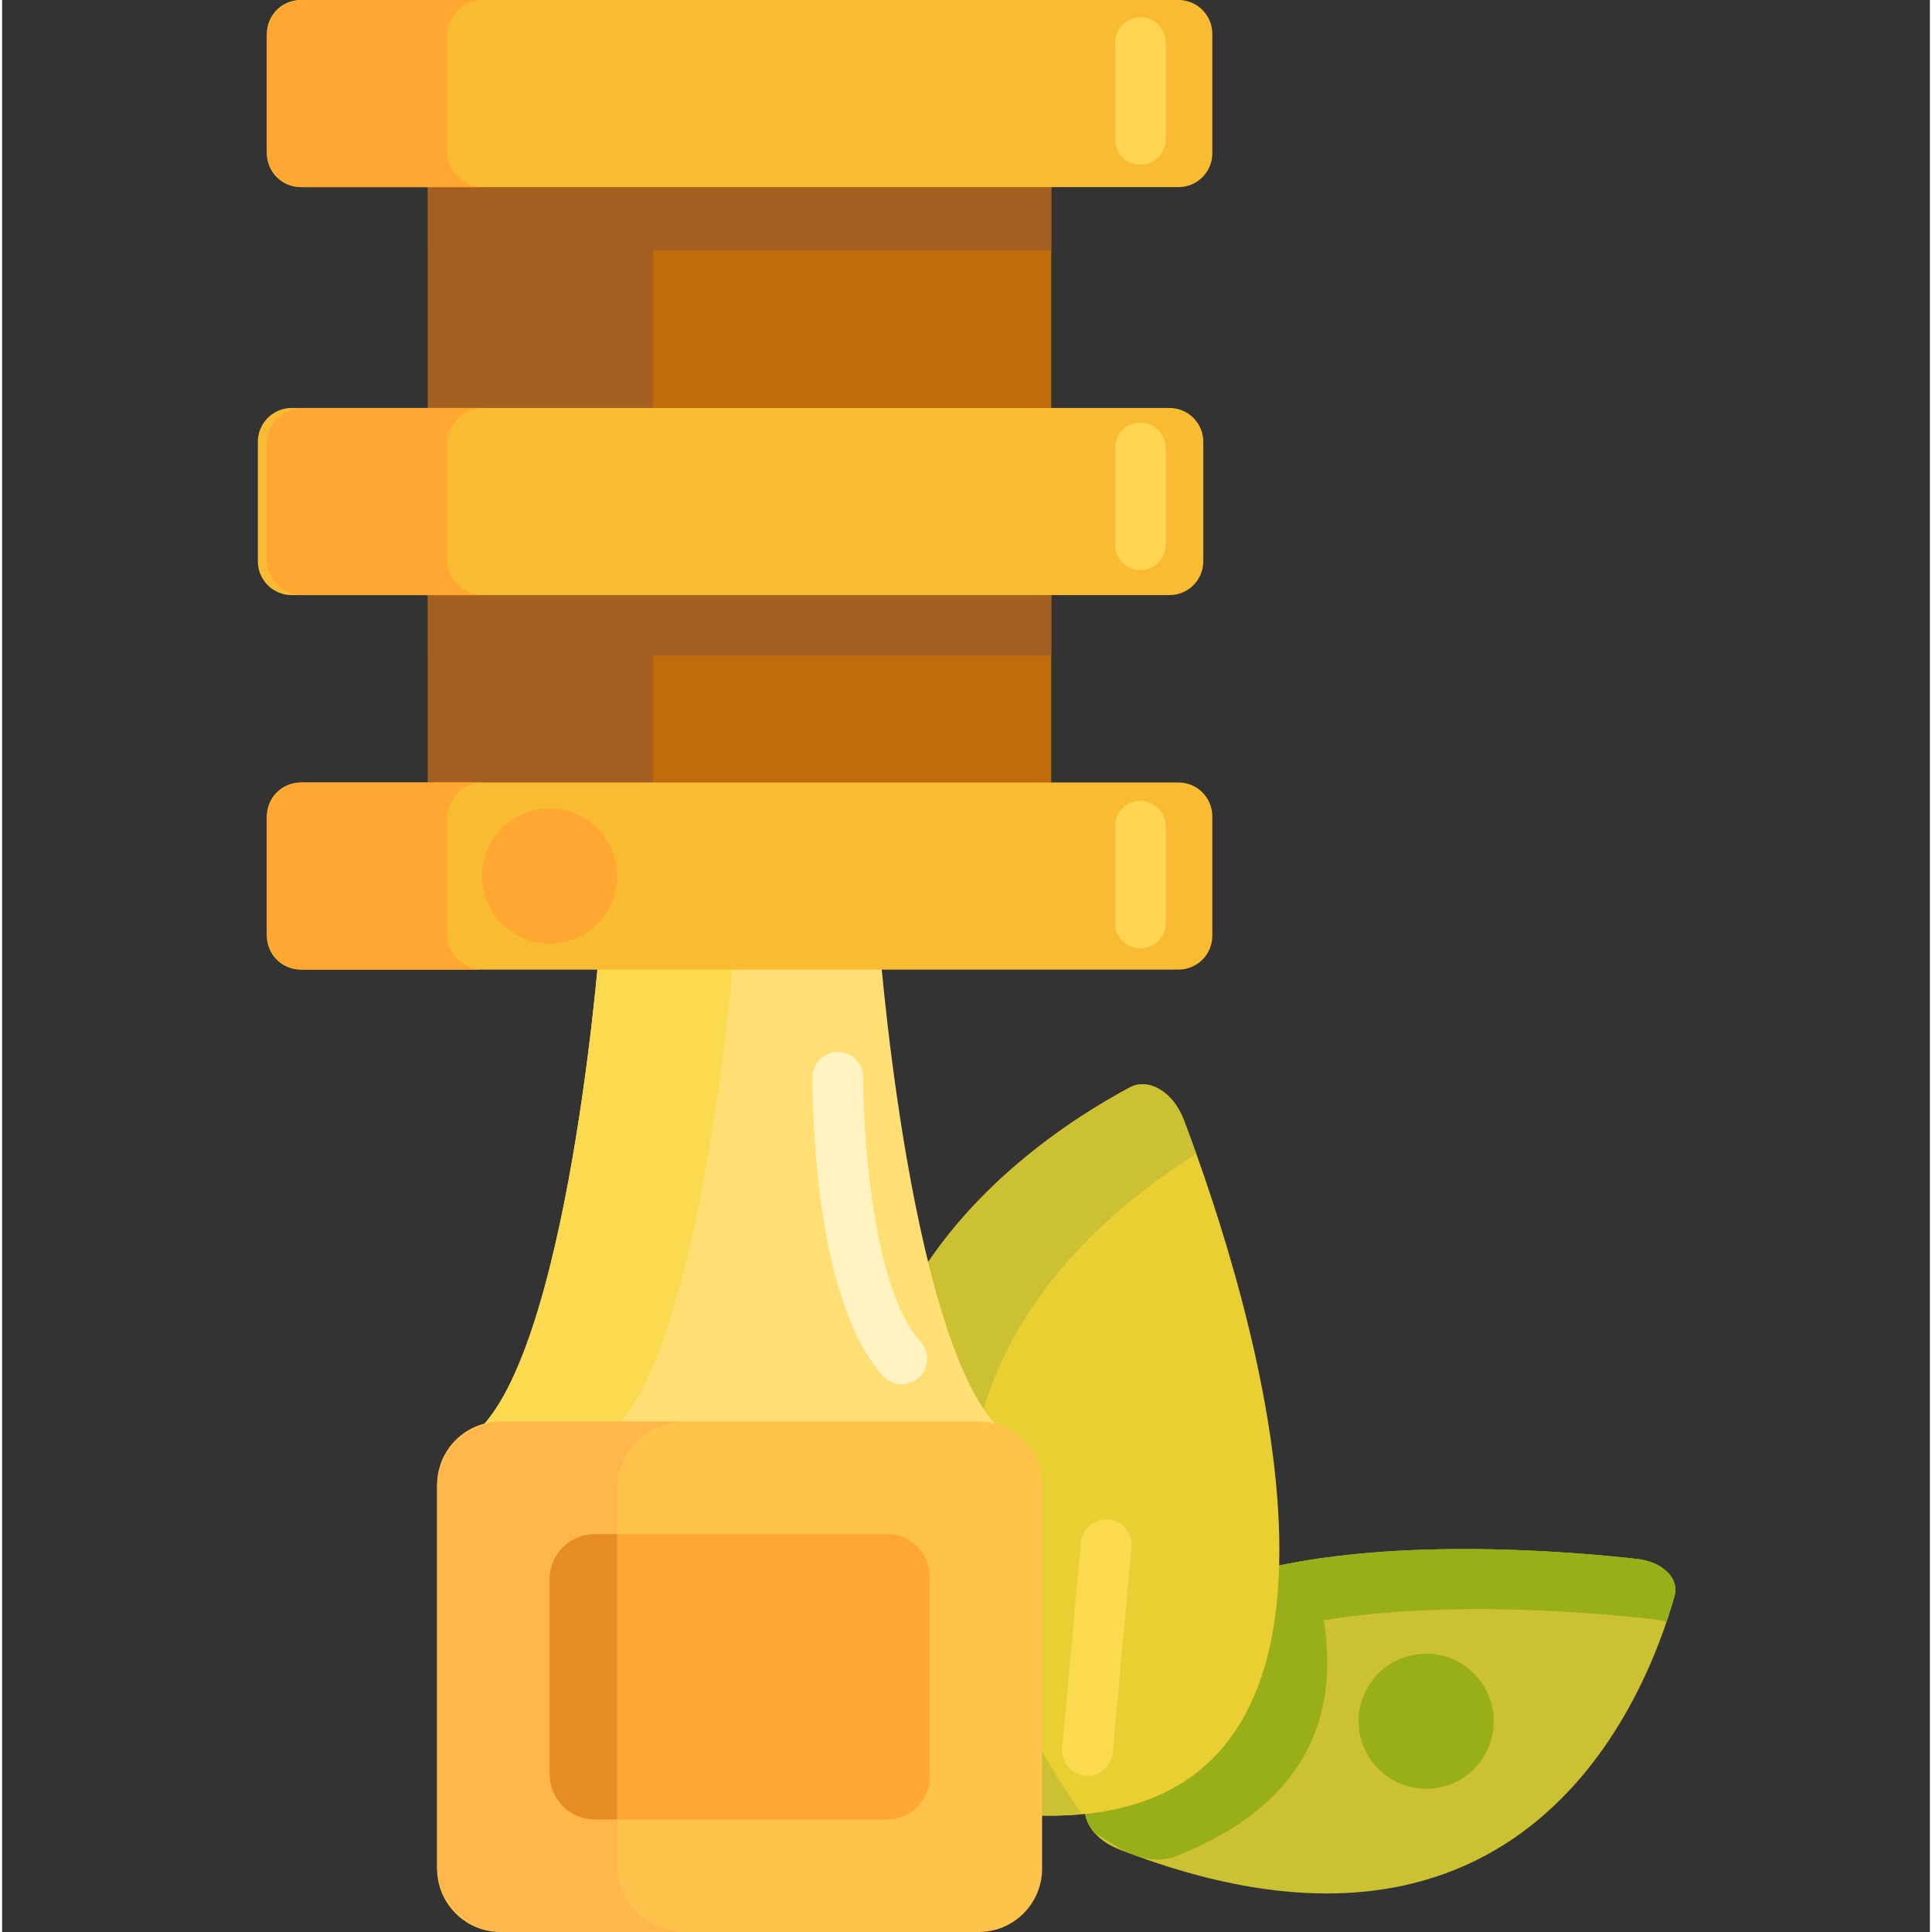 <svg height="456pt" viewBox="-60 0 456 456.992" width="456pt" xmlns="http://www.w3.org/2000/svg"><rect x="-60" y="0" width="456" height="456.992" fill="#333333" stroke="none"/><path d="m204.242 437.453c95.773 37.383 124.656-35.98 131.383-60.047 1.137-4.062-2.871-7.984-8.832-8.648-36.02-4.027-150.598-11.379-130.422 61.164.887 3.172 3.777 5.934 7.871 7.531zm0 0" fill="#ccc033"/><path d="m333.66 383.754c.801-2.359 1.449-4.5 1.965-6.348 1.137-4.062-2.871-7.984-8.832-8.648-16.363-1.828-48.938-4.344-77.727.258-.52.082-1.043.168-1.559.254-.07.012-.141.027-.211.039-.453.078-.902.156-1.352.234-.098.02-.195.035-.293.055-.418.074-.84.156-1.258.234-.117.02-.234.043-.352.066-.398.078-.801.156-1.199.238-.121.023-.242.047-.363.074-.398.078-.797.164-1.191.246-.117.027-.234.051-.352.074-.406.09-.809.18-1.211.27-.105.023-.207.047-.312.07-.426.098-.848.195-1.27.297-.082.02-.16.039-.242.059-.484.117-.969.234-1.453.359-.012.004-.023.004-.035.008-1.516.387-3.016.797-4.488 1.234-.059.02-.117.039-.18.059-.414.125-.828.25-1.242.379-.105.035-.211.07-.316.102-.367.117-.734.234-1.094.355-.129.039-.254.082-.379.125-.34.113-.68.227-1.016.344-.137.047-.273.098-.41.145-.324.117-.648.23-.973.348-.141.051-.281.105-.422.156-.316.117-.633.238-.949.359-.137.051-.273.105-.41.156-.32.125-.637.254-.957.379-.125.055-.254.105-.383.156-.332.137-.66.273-.984.414-.109.047-.223.094-.328.141-.379.16-.75.328-1.121.492-.059.027-.113.051-.168.074-.871.395-1.734.805-2.574 1.23-.012.008-.027.016-.039.02-.395.199-.789.402-1.176.609-.098.051-.191.102-.285.152-.305.164-.609.328-.91.496-.121.066-.238.137-.359.203-.273.156-.547.309-.812.469-.133.078-.262.152-.391.23-.254.152-.508.305-.758.461-.137.086-.27.168-.402.254-.242.152-.484.305-.723.461-.137.09-.27.176-.402.266-.238.16-.473.316-.703.477-.129.09-.262.18-.391.27-.234.168-.465.332-.695.5-.121.09-.246.18-.363.27-.242.176-.477.355-.711.535-.105.082-.215.168-.324.25-.258.203-.512.41-.766.617-.078.066-.156.125-.234.191-.664.551-1.305 1.117-1.93 1.703-.059.055-.117.109-.176.168-.246.23-.492.469-.73.707-.094.094-.184.188-.277.281-.199.207-.402.41-.598.617-.105.109-.207.223-.309.332-.18.195-.359.395-.535.59-.105.121-.211.246-.32.367-.164.191-.328.387-.488.582-.109.129-.215.258-.316.387-.156.195-.312.391-.465.586-.102.133-.203.27-.305.402-.148.199-.297.398-.441.602-.098.137-.195.273-.289.41-.145.203-.285.414-.426.625-.09.137-.18.27-.27.406-.145.223-.281.445-.422.668-.078.129-.16.258-.238.387-.148.254-.293.508-.438.762-.059.105-.121.211-.18.32-.402.73-.781 1.48-1.129 2.246-.051.105-.094.215-.145.324-.121.273-.242.551-.359.832-.059.145-.113.289-.172.438-.102.246-.199.496-.293.75-.059.156-.113.32-.172.484-.086.238-.172.48-.25.727-.059.172-.113.344-.164.516-.078.242-.148.48-.219.727-.051.176-.102.355-.152.535-.066.242-.129.488-.191.734-.047.184-.09.367-.133.551-.059.25-.113.5-.168.754-.039.184-.078.367-.113.555-.051.258-.098.52-.145.781-.031.184-.066.367-.094.555-.043.273-.082.551-.121.828-.023.176-.051.355-.074.531-.035.312-.066.625-.102.938-.012.152-.031.301-.047.453-.039.453-.074.914-.098 1.375-.004.016-.004.027-.004.043-.027.477-.043.961-.055 1.445-.004.156-.004.316-.004.477-.004.332-.008.664-.004 1 0 .195.008.391.012.586.008.305.016.613.027.922.008.211.02.426.035.637.016.297.031.598.055.898.016.223.035.449.051.672.027.301.055.598.086.902.023.227.047.457.074.688.035.305.07.609.113.914.027.234.059.469.094.703.047.312.094.625.145.938.035.234.074.473.113.707.059.324.117.648.176.973.047.234.09.469.137.707.066.34.141.684.215 1.027.047.223.094.445.145.672.09.387.184.773.277 1.16.047.195.09.383.137.574.148.586.305 1.172.469 1.766.078.281.18.559.289.832.051.121.109.246.164.367.062.133.129.266.199.398.082.156.168.312.258.469.043.07.09.133.129.203.297.461.621.914 1 1.348 1.969 1.238 3.984 2.473 6.074 3.699.934.551 1.883.996 2.828 1.375.312.117.629.242.941.355 3.289 1.121 6.535 1.207 9.234.152 30.742-12.027 38.797-32.805 35.137-55.895 28.777-4.594 61.332-2.082 77.688-.254 1.203.137 2.324.41 3.344.785zm0 0" fill="#99af17"/><path d="m173.492 422.535c-71.707-98.461 6.734-151.145 33.258-165.312 4.477-2.395 10.262 1.086 12.762 7.668 15.105 39.754 56.715 167.699-34.852 164.523-4.004-.141-8.102-2.668-11.168-6.879zm0 0" fill="#eacf32"/><path d="m222.477 272.938c-1.059-2.969-2.059-5.668-2.965-8.051-2.5-6.578-8.285-10.059-12.762-7.664-26.523 14.168-104.965 66.852-33.258 165.312 3.07 4.211 7.164 6.738 11.168 6.879 3.824.133 7.41.031 10.777-.277-60.285-86.527-3.824-136.891 27.039-156.199zm0 0" fill="#ccc033"/><path d="m196.738 420.066c-.18 0-.363-.008-.551-.027-3.301-.301-5.73-3.219-5.43-6.52l4.441-48.691c.301-3.297 3.215-5.734 6.52-5.43 3.301.301 5.73 3.223 5.434 6.523l-4.441 48.688c-.285 3.117-2.902 5.457-5.973 5.457zm0 0" fill="#fcda4f"/><path d="m147.734 225.457v-179.301h-66.578v179.301s-8.254 104.816-32.754 115.789h32.754v29.082h66.578v-29.082h32.754c-24.5-10.969-32.754-115.789-32.754-115.789zm0 0" fill="#ffdf74"/><path d="m113.113 225.457v-179.301h-31.957v179.301s-8.254 104.816-32.754 115.789h31.957c24.5-10.969 32.754-115.789 32.754-115.789zm0 0" fill="#fcda4f"/><path d="m40.723 19.566h147.445v188.098h-147.445zm0 0" fill="#bf6c0d"/><path d="m171.004 456.992h-113.117c-8.285 0-15-6.715-15-15v-90.75c0-8.285 6.715-15 15-15h113.117c8.285 0 15 6.715 15 15v90.75c0 8.285-6.715 15-15 15zm0 0" fill="#ffc34c"/><path d="m69.516 420.359v-47.488c0-5.52 4.477-10 10-10h69.859c5.523 0 10 4.48 10 10v47.488c0 5.523-4.477 10-10 10h-69.859c-5.523 0-10-4.477-10-10zm0 0" fill="#ffa730"/><path d="m40.723 19.566h53.262v188.098h-53.262zm0 0" fill="#a56021"/><path d="m218.266 229.348h-207.637c-4.418 0-8-3.582-8-8v-28.258c0-4.418 3.582-8 8-8h207.637c4.418 0 8 3.582 8 8v28.258c0 4.422-3.582 8-8 8zm0 0" fill="#f9bb32"/><path d="m45.234 220.828v-27.219c0-4.703 3.816-8.52 8.523-8.52h-42.609c-4.707 0-8.523 3.816-8.523 8.52v27.219c0 4.707 3.816 8.52 8.523 8.52h42.609c-4.707 0-8.523-3.812-8.523-8.52zm0 0" fill="#ffa730"/><path d="m85.496 441.012v-88.793c0-8.824 7.152-15.977 15.977-15.977h-42.609c-8.824 0-15.977 7.152-15.977 15.977v88.793c0 8.828 7.152 15.98 15.977 15.98h42.609c-8.824 0-15.977-7.152-15.977-15.98zm0 0" fill="#ffb74b"/><path d="m80.168 362.871c-5.883 0-10.652 4.77-10.652 10.652v46.188c0 5.883 4.77 10.648 10.652 10.648h5.328v-67.488zm0 0" fill="#e58d23"/><path d="m40.723 23.828h147.445v35.348h-147.445zm0 0" fill="#a56021"/><path d="m218.266 44.262h-207.637c-4.418 0-8-3.582-8-8v-28.262c0-4.418 3.582-8 8-8h207.637c4.418 0 8 3.582 8 8v28.262c0 4.418-3.582 8-8 8zm0 0" fill="#f9bb32"/><path d="m45.234 35.738v-27.215c0-4.707 3.816-8.523 8.523-8.523h-42.609c-4.707 0-8.523 3.816-8.523 8.523v27.215c0 4.707 3.816 8.523 8.523 8.523h42.609c-4.707 0-8.523-3.816-8.523-8.523zm0 0" fill="#ffa730"/><path d="m40.723 119.699h147.445v35.344h-147.445zm0 0" fill="#a56021"/><path d="m216.133 140.766h-207.637c-4.418 0-8-3.582-8-8v-28.262c0-4.418 3.582-8 8-8h207.637c4.418 0 8 3.582 8 8v28.262c0 4.418-3.582 8-8 8zm0 0" fill="#f9bb32"/><path d="m85.496 207.219c0 8.824-7.156 15.977-15.98 15.977s-15.977-7.152-15.977-15.977 7.152-15.977 15.977-15.977 15.98 7.152 15.98 15.977zm0 0" fill="#ffa730"/><path d="m45.234 132.242v-27.215c0-4.707 3.816-8.523 8.523-8.523h-42.609c-4.707 0-8.523 3.816-8.523 8.523v27.215c0 4.707 3.816 8.523 8.523 8.523h42.609c-4.707 0-8.523-3.816-8.523-8.523zm0 0" fill="#ffa730"/><g fill="#ffd551"><path d="m209.25 38.965c-3.312 0-6-2.684-6-6v-22.867c0-3.316 2.688-6 6-6s6 2.684 6 6v22.867c0 3.316-2.688 6-6 6zm0 0"/><path d="m209.25 134.836c-3.312 0-6-2.684-6-6v-22.867c0-3.316 2.688-6 6-6s6 2.684 6 6v22.867c0 3.312-2.688 6-6 6zm0 0"/><path d="m209.25 224.316c-3.312 0-6-2.688-6-6v-22.871c0-3.312 2.688-6 6-6s6 2.688 6 6v22.871c0 3.312-2.688 6-6 6zm0 0"/></g><path d="m152.812 327.426c-1.621 0-3.238-.656-4.422-1.945-16.484-17.949-16.719-65.336-16.691-70.68.016-3.301 2.699-5.965 5.996-5.965h.031c3.312.016 5.988 2.715 5.973 6.027-.062 13.219 2.246 50.215 13.531 62.504 2.238 2.441 2.078 6.234-.363 8.477-1.148 1.059-2.605 1.582-4.055 1.582zm0 0" fill="#fff4c1"/><path d="m292.828 407.141c0 8.824-7.152 15.977-15.977 15.977-8.824 0-15.98-7.152-15.98-15.977s7.156-15.977 15.98-15.977c8.824 0 15.977 7.152 15.977 15.977zm0 0" fill="#99af17"/></svg>